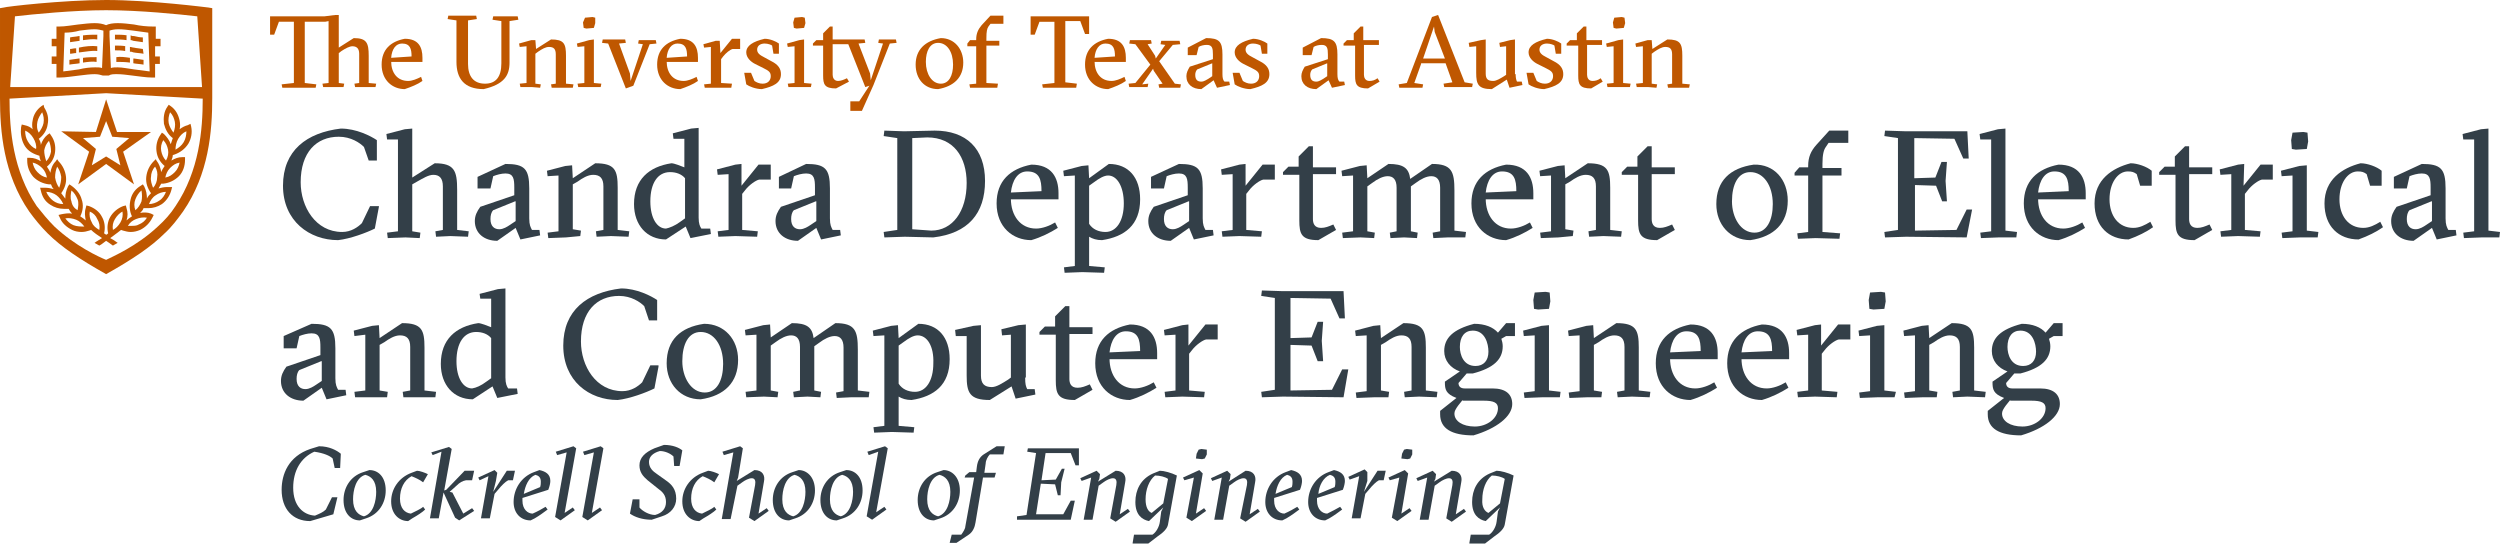 <svg xmlns="http://www.w3.org/2000/svg" xmlns:xlink="http://www.w3.org/1999/xlink" version="1.1" id="Layer_1" x="0px" y="0px" style="enable-background:new 0 0 376 114.1;" xml:space="preserve" viewBox="1.5 14.6 367.5 79.9">
<style type="text/css">
	.st0{fill:#333F48;}
	.st1{fill:#BF5700;}
</style>
<g>
	<path class="st0" d="M57.2,45l-0.6,3.2c-1.2,0.6-3.6,1.5-5.4,1.7c-4.2,0-8.1-2.8-8.1-8s3.5-7.8,8.5-8.4c2.3,0,4.4,1.1,5.3,1.7v3   h-1.2L55,36.2c-0.6-0.6-1.9-1.5-3.7-1.5c-3.3,0-5.6,2.3-5.6,6.7c0,3.6,2.2,7.3,6.1,7.3c1.3,0,2.3-0.7,2.9-1.3l1.2-2.5H57.2z"/>
	<path class="st0" d="M62.1,48.6l1.2,0.2l-0.1,0.8l-2.1-0.1l-2.6,0.1l-0.1-0.8l1.6-0.2V35.1l-1.6,0l-0.1-0.8l2.7-0.7l1.1-0.1v7.2   l3.3-2.1c2.9,0,3.3,1.1,3.3,3.9v5.9l1.7,0.2l-0.1,0.8l-2.6-0.1l-2.1,0.1l-0.1-0.8l1.1-0.2v-6.4c0-1.2-0.5-1.7-1.4-1.7   c-0.7,0-1.5,0.5-2.4,1l-0.7,0.4V48.6z"/>
	<path class="st0" d="M75.8,38.7c2.8,0,3.5,0.7,3.5,3.6v4.4c0,1,0.2,1.3,0.4,1.7h1.1l0.1,0.8l-2.9,0.6l-0.7-1.7l-2.7,1.9   c-1.9,0-3.3-1.1-3.3-2.9c0-0.8,0.3-1.4,0.8-2.1l5-1.7v-1.1c0-1.3-0.1-2.1-1.3-2.1c-0.6,0-1.3,0.2-1.8,0.4l-0.4,1.8h-1.9v-1.7   L75.8,38.7z M77.2,44.2L74,45.5c-0.3,0.3-0.4,0.8-0.4,1.3c0,1.1,0.6,1.5,1.3,1.5c0.6,0,1.2-0.4,1.5-0.6l0.9-0.6V44.2z"/>
	<path class="st0" d="M84.7,49.5l-2.6,0.1L82,48.8l1.6-0.2v-8.2L82,40.5l-0.1-0.8l2.7-0.7l1-0.1l0.1,1.9l3.3-2.2   c2.9,0,3.3,1,3.3,3.6v6.2l1.7,0.2l-0.1,0.8l-2.6-0.1l-2.1,0.1l-0.1-0.8l1.1-0.2v-6.4c0-1.2-0.5-1.7-1.5-1.7c-0.8,0-1.6,0.5-2.3,1   l-0.7,0.4v6.6l1.2,0.2l-0.1,0.8L84.7,49.5z"/>
	<path class="st0" d="M104.2,46.6c0,0.9,0.2,1.3,0.4,1.6h1.3l0.1,0.8l-3,0.6l-0.7-1.7l-2.9,1.9c-2.8,0-4.7-2.1-4.7-5.2   c0-3.6,2.2-5.5,5.5-6c0.4,0,1.4,0.4,1.9,0.6v-4.2l-1.6,0l-0.1-0.8l2.7-0.7l1.1-0.1V46.6z M101.5,47.2l0.7-0.5v-5.9   c-0.5-0.6-1.3-0.9-2.2-0.9c-1.8,0-2.9,1.6-2.9,4.3c0,2.5,1,4,2.3,4C99.9,48.1,100.7,47.8,101.5,47.2z"/>
	<path class="st0" d="M110.5,41.9l2.5-3.1h1.8V41h-1.7c-0.5,0.1-1.5,0.8-2.1,1.6l-0.4,0.5v5.3l2.3,0.2l-0.1,0.8l-3.2-0.1l-2.5,0.1   l-0.1-0.8l1.6-0.2v-8.2l-1.6,0.1l-0.1-0.8l2.7-0.7l0.9-0.1L110.5,41.9z"/>
	<path class="st0" d="M120,38.7c2.8,0,3.5,0.7,3.5,3.6v4.4c0,1,0.2,1.3,0.4,1.7h1.1l0.1,0.8l-2.9,0.6l-0.7-1.7l-2.7,1.9   c-1.9,0-3.3-1.1-3.3-2.9c0-0.8,0.3-1.4,0.8-2.1l5-1.7v-1.1c0-1.3-0.1-2.1-1.3-2.1c-0.6,0-1.3,0.2-1.8,0.4l-0.4,1.8H116v-1.7   L120,38.7z M121.4,44.2l-3.2,1.3c-0.3,0.3-0.4,0.8-0.4,1.3c0,1.1,0.6,1.5,1.3,1.5c0.6,0,1.2-0.4,1.5-0.6l0.9-0.6V44.2z"/>
	<path class="st0" d="M134.4,33.9l4.5-0.1c4.6,0,7.4,2.6,7.4,7.4c0,4.8-2.5,7.7-7.6,8.3l-4.2-0.1l-3,0.1l-0.1-0.8l2-0.3V34.9l-2-0.3   l0.1-0.8L134.4,33.9z M135.6,34.9v13.4l2.8,0.2c3.1,0,5.2-2.8,5.2-7c0-3.8-1.9-6.7-5.8-6.7L135.6,34.9z"/>
	<path class="st0" d="M150.1,43.8c0,2.5,1.4,4.4,3.7,4.4c0.9,0,2-0.4,2.8-0.9l0.4,0.8c-1.1,0.7-2.5,1.4-3.9,1.8   c-2.7,0-5.1-1.9-5.1-5.4c0-3.3,2-5.1,5.1-5.7c3,0,4,1.9,4,4.2v0.9H150.1z M154.6,42.7c0-1.7-0.3-2.9-2.1-2.9   c-1.4,0-2.2,1.3-2.4,3.1L154.6,42.7z"/>
	<path class="st0" d="M161.6,49.4v4.3l2.3,0.2l-0.1,0.8l-3.2-0.1l-2.6,0.1l-0.1-0.8l1.6-0.2V40.4l-1.6,0.1l-0.1-0.8l2.7-0.7l1-0.1   l0.1,1.9l2.9-2.1c2.9,0,4.6,2,4.6,5.2c0,3.8-2.3,5.5-5.6,6C162.7,49.9,162.1,49.7,161.6,49.4z M164.4,40.4c-0.6,0-1.3,0.4-2.1,1   l-0.7,0.5v5.6c0.5,0.8,1.4,1.2,2.4,1.2c1.6,0,2.7-1.6,2.7-4.2C166.7,42,165.7,40.4,164.4,40.4z"/>
	<path class="st0" d="M174.8,38.7c2.8,0,3.5,0.7,3.5,3.6v4.4c0,1,0.2,1.3,0.4,1.7h1.1l0.1,0.8l-2.9,0.6l-0.7-1.7l-2.7,1.9   c-1.9,0-3.3-1.1-3.3-2.9c0-0.8,0.3-1.4,0.8-2.1l5-1.7v-1.1c0-1.3-0.1-2.1-1.3-2.1c-0.6,0-1.3,0.2-1.8,0.4l-0.4,1.8h-1.9v-1.7   L174.8,38.7z M176.2,44.2l-3.2,1.3c-0.3,0.3-0.4,0.8-0.4,1.3c0,1.1,0.6,1.5,1.3,1.5c0.6,0,1.2-0.4,1.5-0.6l0.9-0.6V44.2z"/>
	<path class="st0" d="M184.6,41.9l2.5-3.1h1.8V41h-1.7c-0.5,0.1-1.5,0.8-2.1,1.6l-0.4,0.5v5.3l2.3,0.2l-0.1,0.8l-3.2-0.1l-2.5,0.1   l-0.1-0.8l1.6-0.2v-8.2l-1.6,0.1l-0.1-0.8l2.7-0.7l0.9-0.1L184.6,41.9z"/>
	<path class="st0" d="M190.1,40.3v-0.4l0.8-0.8h1.5v-1.5l1.5-1.5h0.6v3.1h3.4v1h-3.4v6.6c0,0.6,0.2,1.3,1.2,1.3   c0.6,0,1.1-0.2,1.8-0.5l0.4,0.8l-2.6,1.5c-2.5,0-2.8-0.9-2.8-2.9v-6.7H190.1z"/>
	<path class="st0" d="M214.3,49.5l-2.1,0.1l-0.1-0.8l1.1-0.2v-6.4c0-1.2-0.5-1.7-1.3-1.7c-0.7,0-1.5,0.4-2.3,1l-0.7,0.5v6.6l1,0.2   l-0.1,0.8l-1.9-0.1l-2,0.1l-0.1-0.8l1-0.2v-6.4c0-1.2-0.5-1.7-1.3-1.7c-0.7,0-1.5,0.4-2.3,1l-0.7,0.5v6.6l1.1,0.2l-0.1,0.8l-2-0.1   l-2.6,0.1l-0.1-0.8l1.6-0.2v-8.2l-1.6,0.1l-0.1-0.8l2.7-0.7l1-0.1l0.1,1.9l3.1-2.1c2.2,0,3,0.6,3.2,2.2l3.2-2.2   c2.9,0,3.3,1.1,3.3,3.9v5.9l1.7,0.2l-0.1,0.8L214.3,49.5z"/>
	<path class="st0" d="M219.9,43.8c0,2.5,1.4,4.4,3.7,4.4c0.9,0,2-0.4,2.8-0.9l0.4,0.8c-1.1,0.7-2.5,1.4-3.9,1.8   c-2.7,0-5.1-1.9-5.1-5.4c0-3.3,2-5.1,5.1-5.7c3,0,4,1.9,4,4.2v0.9H219.9z M224.4,42.7c0-1.7-0.3-2.9-2.1-2.9   c-1.4,0-2.2,1.3-2.4,3.1L224.4,42.7z"/>
	<path class="st0" d="M230.6,49.5l-2.6,0.1l-0.1-0.8l1.6-0.2v-8.2l-1.6,0.1l-0.1-0.8l2.7-0.7l1-0.1l0.1,1.9l3.3-2.2   c2.9,0,3.3,1,3.3,3.6v6.2l1.7,0.2l-0.1,0.8l-2.6-0.1l-2.1,0.1l-0.1-0.8l1.1-0.2v-6.4c0-1.2-0.5-1.7-1.5-1.7c-0.8,0-1.6,0.5-2.3,1   l-0.7,0.4v6.6l1.2,0.2l-0.1,0.8L230.6,49.5z"/>
	<path class="st0" d="M239.9,40.3v-0.4l0.8-0.8h1.5v-1.5l1.5-1.5h0.6v3.1h3.4v1h-3.4v6.6c0,0.6,0.2,1.3,1.2,1.3   c0.6,0,1.1-0.2,1.8-0.5l0.4,0.8l-2.6,1.5c-2.5,0-2.8-0.9-2.8-2.9v-6.7H239.9z"/>
	<path class="st0" d="M264.3,44.1c0,3.3-2,5.3-5.5,5.8c-3,0-5-2.3-5-5.3c0-3.4,2-5.3,5.5-5.8C262.3,38.7,264.3,41,264.3,44.1z    M259.4,48.8c1.8,0,2.7-1.8,2.7-4.2c0-2.8-1.4-4.7-3.3-4.7c-1.8,0-2.7,1.8-2.7,4.3C256.1,46.6,257.4,48.8,259.4,48.8z"/>
	<path class="st0" d="M269.4,39.3h2.8v1.1h-2.8v8.3l2.6,0.2l-0.1,0.8l-3.5-0.1l-2.6,0.1l-0.1-0.8l1.6-0.2v-8.3h-2v-0.4l0.7-0.8h1.3   v-0.2c0-1.3,0.4-2.2,1.2-3.1l1.9-2.1h2.8v1.8h-2.9l-0.4,0.6c-0.3,0.4-0.5,1.1-0.5,2.5V39.3z"/>
	<path class="st0" d="M290.7,33.9l0.2,4h-0.8l-1.3-2.9l-5.9-0.1v5.9l3.1-0.1l0.9-2.3h0.8l-0.2,2.8l0.2,3H287l-0.9-2.3l-3.1-0.1v6.7   l6.1-0.1l1.5-3h0.8l-0.8,4.1l-8.9-0.1l-3.1,0.1l-0.1-0.8l2-0.3V34.9l-2-0.3l0.1-0.8l3.1,0.1L290.7,33.9z"/>
	<path class="st0" d="M295.3,49.5l-2.6,0.1l-0.1-0.8l1.6-0.2V35.1l-1.6,0l-0.1-0.8l2.7-0.7l1.1-0.1v15l1.7,0.2l-0.1,0.8L295.3,49.5z   "/>
	<path class="st0" d="M301.1,43.8c0,2.5,1.4,4.4,3.7,4.4c0.9,0,2-0.4,2.8-0.9l0.4,0.8c-1.1,0.7-2.5,1.4-3.9,1.8   c-2.7,0-5.1-1.9-5.1-5.4c0-3.3,2-5.1,5.1-5.7c3,0,4,1.9,4,4.2v0.9H301.1z M305.6,42.7c0-1.7-0.3-2.9-2.1-2.9   c-1.4,0-2.2,1.3-2.4,3.1L305.6,42.7z"/>
	<path class="st0" d="M315.6,40.2c-0.4-0.3-0.7-0.4-1.3-0.4c-1.5,0-2.7,1.7-2.7,4.1c0,2.4,1.3,4.2,3.5,4.2c0.9,0,1.7-0.4,2.5-0.9   l0.4,0.8c-1,0.7-2.2,1.3-3.6,1.8c-2.9,0-5-1.9-5-5.3c0-3.5,2.6-5.2,5.3-5.9c1,0,2.4,0.5,3.1,1.1v2.2h-1.7L315.6,40.2z"/>
	<path class="st0" d="M318.9,40.3v-0.4l0.8-0.8h1.5v-1.5l1.5-1.5h0.6v3.1h3.4v1h-3.4v6.6c0,0.6,0.2,1.3,1.2,1.3   c0.6,0,1.1-0.2,1.8-0.5l0.4,0.8l-2.6,1.5c-2.5,0-2.8-0.9-2.8-2.9v-6.7H318.9z"/>
	<path class="st0" d="M331.3,41.9l2.5-3.1h1.8V41H334c-0.5,0.1-1.5,0.8-2.1,1.6l-0.4,0.5v5.3l2.3,0.2l-0.1,0.8l-3.2-0.1l-2.5,0.1   l-0.1-0.8l1.6-0.2v-8.2l-1.6,0.1l-0.1-0.8l2.7-0.7l0.9-0.1L331.3,41.9z"/>
	<path class="st0" d="M339.6,49.5l-2.6,0.1l-0.1-0.8l1.6-0.2v-8.2l-1.6,0.1l-0.1-0.8l2.7-0.7l1.1-0.1v9.6l1.7,0.2l-0.1,0.8   L339.6,49.5z M338.5,34.1l1.6-0.1l0.6,0.1l0.1,1.3l-0.2,1.1l-1.6,0.1l-0.6-0.1l-0.1-1.3L338.5,34.1z"/>
	<path class="st0" d="M349.4,40.2c-0.4-0.3-0.7-0.4-1.3-0.4c-1.5,0-2.7,1.7-2.7,4.1c0,2.4,1.3,4.2,3.5,4.2c0.9,0,1.7-0.4,2.5-0.9   l0.4,0.8c-1,0.7-2.2,1.3-3.6,1.8c-2.9,0-5-1.9-5-5.3c0-3.5,2.6-5.2,5.3-5.9c1,0,2.4,0.5,3.1,1.1v2.2h-1.7L349.4,40.2z"/>
	<path class="st0" d="M357.5,38.7c2.8,0,3.5,0.7,3.5,3.6v4.4c0,1,0.2,1.3,0.4,1.7h1.1l0.1,0.8l-2.9,0.6l-0.7-1.7l-2.7,1.9   c-1.9,0-3.3-1.1-3.3-2.9c0-0.8,0.3-1.4,0.8-2.1l5-1.7v-1.1c0-1.3-0.1-2.1-1.3-2.1c-0.6,0-1.3,0.2-1.8,0.4l-0.4,1.8h-1.9v-1.7   L357.5,38.7z M358.9,44.2l-3.2,1.3c-0.3,0.3-0.4,0.8-0.4,1.3c0,1.1,0.6,1.5,1.3,1.5c0.6,0,1.2-0.4,1.5-0.6l0.9-0.6V44.2z"/>
	<path class="st0" d="M366.3,49.5l-2.6,0.1l-0.1-0.8l1.6-0.2V35.1l-1.6,0l-0.1-0.8l2.7-0.7l1.1-0.1v15l1.7,0.2l-0.1,0.8L366.3,49.5z   "/>
	<path class="st0" d="M47.3,62.2c2.8,0,3.5,0.7,3.5,3.6v4.4c0,1,0.2,1.3,0.4,1.7h1.1l0.1,0.8l-2.9,0.6l-0.7-1.7l-2.7,1.9   c-1.9,0-3.3-1.1-3.3-2.9c0-0.8,0.3-1.4,0.8-2.1l5-1.7v-1.1c0-1.3-0.1-2.1-1.3-2.1c-0.6,0-1.3,0.2-1.8,0.4l-0.4,1.8h-1.9V64   L47.3,62.2z M48.7,67.7L45.5,69c-0.3,0.3-0.4,0.8-0.4,1.3c0,1.1,0.6,1.5,1.3,1.5c0.6,0,1.2-0.4,1.5-0.6l0.9-0.6V67.7z"/>
	<path class="st0" d="M56.3,73L53.7,73l-0.1-0.8l1.6-0.2v-8.2L53.6,64l-0.1-0.8l2.7-0.7l1-0.1l0.1,1.9l3.3-2.2c2.9,0,3.3,1,3.3,3.6   V72l1.7,0.2L65.5,73L62.9,73L60.8,73l-0.1-0.8l1.1-0.2v-6.4c0-1.2-0.5-1.7-1.5-1.7c-0.8,0-1.6,0.5-2.3,1l-0.7,0.4V72l1.2,0.2   L58.4,73L56.3,73z"/>
	<path class="st0" d="M75.8,70.1c0,0.9,0.2,1.3,0.4,1.6h1.3l0.1,0.8l-3,0.6l-0.7-1.7l-2.9,1.9c-2.8,0-4.7-2.1-4.7-5.2   c0-3.6,2.2-5.5,5.5-6c0.4,0,1.4,0.4,1.9,0.6v-4.2l-1.6,0L72,57.8l2.7-0.7l1.1-0.1V70.1z M73,70.7l0.7-0.5v-5.9   c-0.5-0.6-1.3-0.9-2.2-0.9c-1.8,0-2.9,1.6-2.9,4.3c0,2.5,1,4,2.3,4C71.5,71.6,72.2,71.3,73,70.7z"/>
	<path class="st0" d="M98.3,68.5l-0.6,3.2c-1.2,0.6-3.6,1.5-5.4,1.7c-4.2,0-8-2.8-8-8c0-5.2,3.5-7.8,8.5-8.4c2.3,0,4.4,1.1,5.3,1.7   v3h-1.2l-0.7-2.1c-0.6-0.6-1.9-1.5-3.7-1.5c-3.3,0-5.6,2.3-5.6,6.7c0,3.6,2.2,7.3,6.1,7.3c1.3,0,2.3-0.7,2.9-1.3l1.2-2.5H98.3z"/>
	<path class="st0" d="M110,67.5c0,3.3-2,5.3-5.5,5.8c-3,0-5-2.3-5-5.3c0-3.4,2-5.3,5.5-5.8C108,62.2,110,64.5,110,67.5z M105.1,72.3   c1.8,0,2.7-1.8,2.7-4.2c0-2.8-1.4-4.7-3.3-4.7c-1.8,0-2.7,1.8-2.7,4.3C101.8,70.1,103.1,72.3,105.1,72.3z"/>
	<path class="st0" d="M126.6,73l-2.1,0.1l-0.1-0.8l1.1-0.2v-6.4c0-1.2-0.5-1.7-1.3-1.7c-0.7,0-1.5,0.4-2.3,1l-0.7,0.5V72l1,0.2   l-0.1,0.8l-1.9-0.1l-2,0.1l-0.1-0.8l1-0.2v-6.4c0-1.2-0.5-1.7-1.3-1.7c-0.7,0-1.5,0.4-2.3,1l-0.7,0.5V72l1.1,0.2l-0.1,0.8l-2-0.1   l-2.6,0.1l-0.1-0.8l1.6-0.2v-8.2l-1.6,0.1l-0.1-0.8l2.7-0.7l1-0.1l0.1,1.9l3.1-2.1c2.2,0,3,0.6,3.2,2.2l3.2-2.2   c2.9,0,3.3,1.1,3.3,3.9V72l1.7,0.2l-0.1,0.8L126.6,73z"/>
	<path class="st0" d="M133.6,72.9v4.3l2.3,0.2l-0.1,0.8l-3.2-0.1l-2.6,0.1l-0.1-0.8l1.6-0.2V63.9l-1.6,0.1l-0.1-0.8l2.7-0.7l1-0.1   l0.1,1.9l2.9-2.1c2.9,0,4.6,2,4.6,5.2c0,3.8-2.3,5.5-5.6,6C134.7,73.4,134.1,73.2,133.6,72.9z M136.4,63.9c-0.6,0-1.3,0.4-2.1,1   l-0.7,0.5V71c0.5,0.8,1.4,1.2,2.4,1.2c1.6,0,2.7-1.6,2.7-4.2C138.8,65.5,137.8,63.9,136.4,63.9z"/>
	<path class="st0" d="M152.2,70.1c0,1,0.1,1.3,0.3,1.7h1.1l0.1,0.8l-2.9,0.6l-0.6-1.8l-3.2,2c-3,0-3.4-1.1-3.4-3.6v-5.8L142,64   l-0.1-0.9l2.7-0.6l1.1-0.1v7.4c0,1.2,0.5,1.7,1.6,1.7c0.7,0,1.6-0.6,2.4-1.1l0.4-0.3v-6.3l-1.3,0.1l-0.1-0.9l2.5-0.6l1.1-0.1V70.1z   "/>
	<path class="st0" d="M154.3,63.8v-0.4l0.8-0.8h1.5v-1.5l1.5-1.5h0.6v3.1h3.4v1h-3.4v6.6c0,0.6,0.2,1.3,1.2,1.3   c0.6,0,1.1-0.2,1.8-0.5l0.4,0.8l-2.6,1.5c-2.5,0-2.8-0.9-2.8-2.9v-6.7H154.3z"/>
	<path class="st0" d="M164.6,67.3c0,2.5,1.4,4.4,3.7,4.4c0.9,0,2-0.4,2.8-0.9l0.4,0.8c-1.1,0.7-2.5,1.4-3.9,1.8   c-2.7,0-5.1-1.9-5.1-5.4c0-3.3,2-5.1,5.1-5.7c3,0,4,1.9,4,4.2v0.9H164.6z M169.1,66.2c0-1.7-0.3-2.9-2.1-2.9   c-1.4,0-2.2,1.3-2.4,3.1L169.1,66.2z"/>
	<path class="st0" d="M176.2,65.4l2.5-3.1h1.8v2.2h-1.7c-0.5,0.1-1.5,0.8-2.1,1.6l-0.4,0.5V72l2.3,0.2l-0.1,0.8l-3.2-0.1l-2.5,0.1   l-0.1-0.8l1.6-0.2v-8.2l-1.6,0.1l-0.1-0.8l2.7-0.7l0.9-0.1L176.2,65.4z"/>
	<path class="st0" d="M199,57.4l0.2,4h-0.8l-1.3-2.9l-5.9-0.1v5.9l3.1-0.1l0.9-2.3h0.8l-0.2,2.8l0.2,3h-0.8l-0.9-2.3l-3.1-0.1V72   l6.1-0.1l1.5-3h0.9L199,73l-8.9-0.1l-3.1,0.1l-0.1-0.8l2-0.3V58.4l-2-0.3l0.1-0.8l3.1,0.1L199,57.4z"/>
	<path class="st0" d="M203.5,73l-2.6,0.1l-0.1-0.8l1.6-0.2v-8.2l-1.6,0.1l-0.1-0.8l2.7-0.7l1-0.1l0.1,1.9l3.3-2.2   c2.9,0,3.3,1,3.3,3.6V72l1.7,0.2l-0.1,0.8l-2.6-0.1L208,73l-0.1-0.8L209,72v-6.4c0-1.2-0.5-1.7-1.5-1.7c-0.8,0-1.6,0.5-2.3,1   l-0.7,0.4V72l1.2,0.2l-0.1,0.8L203.5,73z"/>
	<path class="st0" d="M221.7,63.5l1.2-1.4h1.3V64h-1.3l-0.7,0.4c0.1,0.3,0.2,0.7,0.2,1.1c0,1.9-1.3,3.2-4.4,4c-0.3,0-0.6,0-0.9,0   l-1.2,1.4c0,0.5,0.3,0.8,0.9,0.8h4.1c2,0,2.9,0.9,2.9,2.3c0,1.8-2.3,3.6-5.7,4.6c-3.2,0-4.9-1-4.9-3.1V75l2.4-1.9   c-1.6-0.6-1.7-1.3-1.7-2.3v-0.1l2.2-1.5c-1.4-0.5-2.3-1.6-2.3-3c0-1.9,1.3-3.2,4.4-4C219.8,62.2,221,62.7,221.7,63.5z M216.5,73.4   c-1.1,1.3-1.2,1.7-1.2,2c0,1.1,1.2,1.9,3,1.9c1.8,0,3.4-1.2,3.4-2.7c0-0.8-0.6-1.1-2.1-1.1H216.5z M218,63.2   c-1.2,0-1.9,0.9-1.9,2.4c0,1.1,0.5,2.8,2.3,2.8c1.2,0,1.9-0.8,1.9-2.1C220.3,65.1,219.8,63.2,218,63.2z"/>
	<path class="st0" d="M228.2,73l-2.6,0.1l-0.1-0.8l1.6-0.2v-8.2l-1.6,0.1l-0.1-0.8l2.7-0.7l1.1-0.1V72l1.7,0.2l-0.1,0.8L228.2,73z    M227.1,57.6l1.6-0.1l0.6,0.1l0.1,1.3l-0.2,1.1l-1.6,0.1l-0.6-0.1l-0.1-1.3L227.1,57.6z"/>
	<path class="st0" d="M234.8,73l-2.6,0.1l-0.1-0.8l1.6-0.2v-8.2l-1.6,0.1l-0.1-0.8l2.7-0.7l1-0.1l0.1,1.9l3.3-2.2   c2.9,0,3.3,1,3.3,3.6V72l1.7,0.2L244,73l-2.6-0.1l-2.1,0.1l-0.1-0.8l1.1-0.2v-6.4c0-1.2-0.5-1.7-1.5-1.7c-0.8,0-1.6,0.5-2.3,1   l-0.7,0.4V72l1.2,0.2l-0.1,0.8L234.8,73z"/>
	<path class="st0" d="M247,67.3c0,2.5,1.4,4.4,3.7,4.4c0.9,0,2-0.4,2.8-0.9l0.4,0.8c-1.1,0.7-2.5,1.4-3.9,1.8   c-2.7,0-5.1-1.9-5.1-5.4c0-3.3,2-5.1,5.1-5.7c3,0,4,1.9,4,4.2v0.9H247z M251.5,66.2c0-1.7-0.3-2.9-2.1-2.9c-1.4,0-2.2,1.3-2.4,3.1   L251.5,66.2z"/>
	<path class="st0" d="M257.5,67.3c0,2.5,1.4,4.4,3.7,4.4c0.9,0,2-0.4,2.8-0.9l0.4,0.8c-1.1,0.7-2.5,1.4-3.9,1.8   c-2.7,0-5.1-1.9-5.1-5.4c0-3.3,2-5.1,5.1-5.7c3,0,4,1.9,4,4.2v0.9H257.5z M262,66.2c0-1.7-0.3-2.9-2.1-2.9c-1.4,0-2.2,1.3-2.4,3.1   L262,66.2z"/>
	<path class="st0" d="M269.2,65.4l2.5-3.1h1.8v2.2h-1.7c-0.5,0.1-1.5,0.8-2.1,1.6l-0.4,0.5V72l2.3,0.2l-0.1,0.8l-3.2-0.1l-2.5,0.1   l-0.1-0.8l1.6-0.2v-8.2l-1.6,0.1l-0.1-0.8l2.7-0.7l0.9-0.1L269.2,65.4z"/>
	<path class="st0" d="M277.5,73l-2.6,0.1l-0.1-0.8l1.6-0.2v-8.2l-1.6,0.1l-0.1-0.8l2.7-0.7l1.1-0.1V72l1.7,0.2L280,73L277.5,73z    M276.4,57.6l1.6-0.1l0.6,0.1l0.1,1.3l-0.2,1.1l-1.6,0.1l-0.6-0.1l-0.1-1.3L276.4,57.6z"/>
	<path class="st0" d="M284.1,73l-2.6,0.1l-0.1-0.8l1.6-0.2v-8.2l-1.6,0.1l-0.1-0.8l2.7-0.7l1-0.1l0.1,1.9l3.3-2.2   c2.9,0,3.3,1,3.3,3.6V72l1.7,0.2l-0.1,0.8l-2.6-0.1l-2.1,0.1l-0.1-0.8l1.1-0.2v-6.4c0-1.2-0.5-1.7-1.5-1.7c-0.8,0-1.6,0.5-2.3,1   l-0.7,0.4V72l1.2,0.2l-0.1,0.8L284.1,73z"/>
	<path class="st0" d="M302.2,63.5l1.2-1.4h1.3V64h-1.3l-0.7,0.4c0.1,0.3,0.2,0.7,0.2,1.1c0,1.9-1.3,3.2-4.4,4c-0.3,0-0.6,0-0.9,0   l-1.2,1.4c0,0.5,0.3,0.8,0.9,0.8h4.1c2,0,2.9,0.9,2.9,2.3c0,1.8-2.3,3.6-5.7,4.6c-3.2,0-4.9-1-4.9-3.1V75l2.4-1.9   c-1.6-0.6-1.7-1.3-1.7-2.3v-0.1l2.2-1.5c-1.4-0.5-2.3-1.6-2.3-3c0-1.9,1.3-3.2,4.4-4C300.3,62.2,301.5,62.7,302.2,63.5z M297,73.4   c-1.1,1.3-1.2,1.7-1.2,2c0,1.1,1.2,1.9,3,1.9s3.4-1.2,3.4-2.7c0-0.8-0.6-1.1-2.1-1.1H297z M298.5,63.2c-1.2,0-1.9,0.9-1.9,2.4   c0,1.1,0.5,2.8,2.3,2.8c1.2,0,1.9-0.8,1.9-2.1C300.8,65.1,300.3,63.2,298.5,63.2z"/>
	<path class="st0" d="M47.1,91.2c-2.6,0-4.2-1.8-4.2-4.6c0-2.3,1-4.9,4.2-6l1.3-0.4c1.5,0,2.6,0.6,3.2,1.1l-0.1,2.1h-0.8L50.4,82   c-0.4-0.4-1.3-0.8-2.7-1c-2,0.9-3.1,2.8-3.1,5.3c0,2.7,1.5,4,3.2,4.1c0.7-0.3,1.2-0.5,1.6-0.9l0.9-1.8h0.8l-0.6,2.5L47.1,91.2z"/>
	<path class="st0" d="M58.2,86.7c0,1.8-1,3.5-2.9,4.1l-0.9,0.3c-1.3,0-2.4-1-2.4-3c0-1.8,1-3.5,2.9-4.1l0.9-0.3   C57.1,83.7,58.2,84.7,58.2,86.7z M53.4,88c0,1.7,0.8,2.3,1.6,2.5c1.4-0.4,1.8-2.3,1.8-3.6c0-1.7-0.8-2.3-1.6-2.5   C53.8,84.8,53.4,86.7,53.4,88z"/>
	<path class="st0" d="M63.7,89.1l0.3,0.4c-0.4,0.4-1.2,0.9-1.9,1.3l-0.6,0.4c-1.3,0-2.5-1-2.5-2.9c0-1.8,1.1-3.5,3-4.2l0.8-0.3   c0.4,0,1.2,0.3,1.6,0.5l-0.7,1.2c-0.5-0.4-1.2-0.7-1.7-0.9c-1.1,0.6-1.7,1.8-1.7,3.3c0,1.4,0.7,2.1,1.6,2.2   C62.5,89.8,63.4,89.4,63.7,89.1z"/>
	<path class="st0" d="M65.1,81.5l-0.2-0.4l2.6-0.8l0.4,0.3l-1.1,6.1l0.3-0.1l2.7-2.8h1.4l-0.3,1.4H70c-0.5,0.1-0.9,0.3-1.4,0.8   l-1,0.9L68,87l1.6,3.1l1.3-0.8l0.3,0.4L69,91.1l-0.6-0.4l-1.7-3.7l-0.7,3.8h-1.3l1.7-9.8L65.1,81.5z"/>
	<path class="st0" d="M74.4,85.3L74,86.9l2-3.1h1.2l-0.3,1.4h-0.7c-0.4,0.2-1,0.8-1.4,1.3l-0.6,0.7l-0.7,3.6h-1.3l1.1-6.2L72,85.2   l-0.2-0.4l2.4-1.1l0.4,0.4L74.4,85.3z"/>
	<path class="st0" d="M81.7,89.1l0.3,0.4c-0.4,0.3-1.2,0.9-1.9,1.3l-0.6,0.3C78,91.1,77,90,77,88.4c0-1.9,1.1-3.7,3-4.4l0.8-0.3   c0.9,0.2,1.6,0.6,1.6,1.6c0,0.3-0.1,0.8-0.3,1.3l-3.8,1.2c0,0.1,0,0.3,0,0.4c0,1.3,0.8,1.9,1.5,1.9C80.5,89.8,81.2,89.4,81.7,89.1z    M78.5,87.2l2.4-1c0.1-0.3,0.1-0.6,0.1-0.8c0-0.7-0.4-0.9-0.8-1C79.2,84.8,78.7,86,78.5,87.2z"/>
	<path class="st0" d="M83.4,81.5l-0.2-0.5l2.6-0.8l0.4,0.3L84.5,90l1.2-0.8l0.3,0.4l-2.1,1.5l-0.8-0.5l1.7-9.5L83.4,81.5z"/>
	<path class="st0" d="M87.4,81.5l-0.2-0.5l2.6-0.8l0.4,0.3L88.5,90l1.2-0.8l0.3,0.4l-2.1,1.5l-0.8-0.5l1.7-9.5L87.4,81.5z"/>
	<path class="st0" d="M101.4,83.1h-0.8l-0.1-1.4c-0.4-0.4-1.2-0.8-2-0.8c-1.1,0.3-1.6,0.9-1.6,1.6c0,0.9,0.6,1.4,1.2,1.8l1.4,1   c0.7,0.5,1.4,1.2,1.4,2.6c0,1.2-0.8,2.2-2.1,2.6l-1.5,0.5c-1.4,0-2.5-0.4-3.2-0.9l0.4-2.1h1v1.2c0.4,0.5,1.4,1.1,2.3,1.1   c1.1-0.3,1.6-1,1.6-1.9c0-1-0.5-1.5-1.2-2l-1.5-1.2c-0.7-0.6-1.2-1.2-1.2-2.2c0-1.1,0.8-1.9,2.2-2.5l1.4-0.5c1.3,0,2.2,0.4,2.7,0.8   L101.4,83.1z"/>
	<path class="st0" d="M106.5,89.1l0.3,0.4c-0.4,0.4-1.2,0.9-1.9,1.3l-0.6,0.4c-1.3,0-2.5-1-2.5-2.9c0-1.8,1.1-3.5,3-4.2l0.8-0.3   c0.4,0,1.2,0.3,1.6,0.5l-0.7,1.2c-0.5-0.4-1.2-0.7-1.7-0.9c-1.1,0.6-1.7,1.8-1.7,3.3c0,1.4,0.7,2.1,1.6,2.2   C105.3,89.8,106.2,89.4,106.5,89.1z"/>
	<path class="st0" d="M108.9,90.9h-1.3l1.7-9.8l-1.4,0.4l-0.2-0.5l2.6-0.8l0.4,0.3l-0.7,4.3l-0.2,0.5l2.6-1.6c1.2,0,1.6,0.8,1.4,1.7   l-0.8,4.7l1.2-0.8l0.3,0.4l-2.1,1.5l-0.8-0.5l0.9-4.8c0.1-0.6,0-1-0.5-1c-0.4,0-1,0.3-1.4,0.6l-0.7,0.5L108.9,90.9z"/>
	<path class="st0" d="M121.3,86.7c0,1.8-1,3.5-2.9,4.1l-0.9,0.3c-1.3,0-2.4-1-2.4-3c0-1.8,1-3.5,2.9-4.1l0.9-0.3   C120.1,83.7,121.3,84.7,121.3,86.7z M116.5,88c0,1.7,0.8,2.3,1.6,2.5c1.4-0.4,1.8-2.3,1.8-3.6c0-1.7-0.8-2.3-1.6-2.5   C116.9,84.8,116.5,86.7,116.5,88z"/>
	<path class="st0" d="M128.3,86.7c0,1.8-1,3.5-2.9,4.1l-0.9,0.3c-1.3,0-2.4-1-2.4-3c0-1.8,1-3.5,2.9-4.1l0.9-0.3   C127.2,83.7,128.3,84.7,128.3,86.7z M123.5,88c0,1.7,0.8,2.3,1.6,2.5c1.4-0.4,1.8-2.3,1.8-3.6c0-1.7-0.8-2.3-1.6-2.5   C123.9,84.8,123.5,86.7,123.5,88z"/>
	<path class="st0" d="M129.2,81.5l-0.2-0.5l2.6-0.8l0.4,0.3l-1.7,9.4l1.2-0.8l0.3,0.4l-2.1,1.5l-0.8-0.5l1.7-9.5L129.2,81.5z"/>
	<path class="st0" d="M142.6,86.7c0,1.8-1,3.5-2.9,4.1l-0.9,0.3c-1.3,0-2.4-1-2.4-3c0-1.8,1-3.5,2.9-4.1l0.9-0.3   C141.4,83.7,142.6,84.7,142.6,86.7z M137.8,88c0,1.7,0.8,2.3,1.6,2.5c1.4-0.4,1.8-2.3,1.8-3.6c0-1.7-0.8-2.3-1.6-2.5   C138.2,84.8,137.8,86.7,137.8,88z"/>
	<path class="st0" d="M142.8,93.2c0.3-0.4,0.6-0.9,0.6-1.2l1.3-7.2h-1.4l0.1-0.3l0.6-0.5h1l0.1-0.8c0.1-0.8,0.4-1.4,1-1.8l1.9-1.2   h1.2l-0.2,1.2H147c-0.3,0.3-0.6,0.9-0.6,1.3l-0.2,1.4h1.7l-0.2,0.7h-1.7l-1.1,6.6c-0.1,0.7-0.4,1.4-1,1.8l-1.8,1.2h-1l0.3-1.2   H142.8z"/>
	<path class="st0" d="M160.1,80.5V83h-0.5l-0.7-1.8l-3.7,0l-0.6,4l2.1-0.1l0.9-1.6h0.4l-0.5,2l-0.1,1.9h-0.4l-0.4-1.6l-2.1-0.1   l-0.7,4.5l4,0l1.1-2h0.6l-0.6,2.8l-5.9,0l-2,0v-0.5l1.4-0.2l1.4-9.1l-1.3-0.2l0.1-0.5l2.1,0L160.1,80.5z"/>
	<path class="st0" d="M165.6,85.9c0.1-0.6,0-1-0.5-1c-0.4,0-1,0.3-1.4,0.6L163,86l-0.9,5h-1.3l1.1-6.2l-1.4,0.5l-0.2-0.4l2.4-1.1   l0.5,0.5l-0.1,0.7l-0.2,0.4l2.6-1.6c1.2,0,1.6,0.8,1.4,1.7l-0.8,4.7l1.2-0.8l0.3,0.4l-2.1,1.5l-0.8-0.5L165.6,85.9z"/>
	<path class="st0" d="M168,94.4l0.2-1.2h2.7c0.5-0.3,1-1.1,1.1-1.9l0.2-1.5l0.3-0.6l-2.1,2c-1-0.2-2-0.9-2-2.8   c0-1.8,0.8-3.4,2.6-4.2l1-0.4c0.6,0,1.7,0.3,2.5,0.7l-1.3,7.2c-0.1,0.6-0.7,1.2-1.6,1.8l-1.3,1H168z M170.8,90l1.7-1.4l0.7-3.6   c-0.4-0.3-1.2-0.5-1.9-0.5c-0.9,0.7-1.4,2.1-1.4,3.5C169.9,89.2,170.3,89.8,170.8,90z"/>
	<path class="st0" d="M175.6,85.2l-0.2-0.4l2.4-1.1l0.5,0.5l-1,5.9l1.2-0.8l0.3,0.4l-2.1,1.5l-0.8-0.5l1.1-5.9L175.6,85.2z    M177.7,80.7l0.4-0.1l0.8,0.1v0.7l-0.3,0.6l-0.4,0.1l-0.9-0.1l0.1-0.7L177.7,80.7z"/>
	<path class="st0" d="M184.8,85.9c0.1-0.6,0-1-0.5-1c-0.4,0-1,0.3-1.4,0.6l-0.7,0.5l-0.9,5H180l1.1-6.2l-1.4,0.5l-0.2-0.4l2.4-1.1   l0.5,0.5l-0.1,0.7l-0.2,0.4l2.5-1.6c1.2,0,1.6,0.8,1.4,1.7l-0.8,4.7l1.2-0.8l0.3,0.4l-2.1,1.5l-0.8-0.5L184.8,85.9z"/>
	<path class="st0" d="M192.2,89.1l0.3,0.4c-0.4,0.3-1.2,0.9-1.9,1.3l-0.6,0.3c-1.5,0-2.5-1.1-2.5-2.7c0-1.9,1.1-3.7,3-4.4l0.8-0.3   c0.9,0.2,1.6,0.6,1.6,1.6c0,0.3-0.1,0.8-0.3,1.3l-3.8,1.2c0,0.1,0,0.3,0,0.4c0,1.3,0.8,1.9,1.5,1.9C191,89.8,191.7,89.4,192.2,89.1   z M189,87.2l2.4-1c0.1-0.3,0.1-0.6,0.1-0.8c0-0.7-0.4-0.9-0.8-1C189.7,84.8,189.2,86,189,87.2z"/>
	<path class="st0" d="M198.5,89.1l0.3,0.4c-0.4,0.3-1.2,0.9-1.9,1.3l-0.6,0.3c-1.5,0-2.5-1.1-2.5-2.7c0-1.9,1.1-3.7,3-4.4l0.8-0.3   c0.9,0.2,1.6,0.6,1.6,1.6c0,0.3-0.1,0.8-0.3,1.3l-3.8,1.2c0,0.1,0,0.3,0,0.4c0,1.3,0.8,1.9,1.5,1.9C197.2,89.8,198,89.4,198.5,89.1   z M195.3,87.2l2.4-1c0.1-0.3,0.1-0.6,0.1-0.8c0-0.7-0.4-0.9-0.8-1C196,84.8,195.4,86,195.3,87.2z"/>
	<path class="st0" d="M202.5,85.3l-0.5,1.6l2-3.1h1.2l-0.3,1.4h-0.7c-0.4,0.2-1,0.8-1.4,1.3l-0.6,0.7l-0.7,3.6h-1.3l1.1-6.2   l-1.4,0.5l-0.2-0.4l2.4-1.1l0.4,0.4L202.5,85.3z"/>
	<path class="st0" d="M205.8,85.2l-0.2-0.4l2.4-1.1l0.5,0.5l-1,5.9l1.2-0.8l0.3,0.4l-2.1,1.5l-0.8-0.5l1.1-5.9L205.8,85.2z    M207.9,80.7l0.4-0.1l0.8,0.1v0.7l-0.3,0.6l-0.4,0.1l-0.9-0.1l0.1-0.7L207.9,80.7z"/>
	<path class="st0" d="M215,85.9c0.1-0.6,0-1-0.5-1c-0.4,0-1,0.3-1.4,0.6l-0.7,0.5l-0.9,5h-1.3l1.1-6.2l-1.4,0.5l-0.2-0.4l2.4-1.1   l0.5,0.5l-0.1,0.7l-0.2,0.4l2.6-1.6c1.2,0,1.6,0.8,1.4,1.7l-0.8,4.7l1.2-0.8l0.3,0.4l-2.1,1.5l-0.8-0.5L215,85.9z"/>
	<path class="st0" d="M217.5,94.4l0.2-1.2h2.7c0.5-0.3,1-1.1,1.1-1.9l0.2-1.5l0.3-0.6l-2.1,2c-1-0.2-2-0.9-2-2.8   c0-1.8,0.8-3.4,2.6-4.2l1-0.4c0.6,0,1.7,0.3,2.5,0.7l-1.3,7.2c-0.1,0.6-0.7,1.2-1.6,1.8l-1.3,1H217.5z M220.3,90l1.7-1.4l0.7-3.6   c-0.4-0.3-1.2-0.5-1.9-0.5c-0.9,0.7-1.4,2.1-1.4,3.5C219.3,89.2,219.8,89.8,220.3,90z"/>
</g>
<g>
	<g>
		<polygon class="st1" points="17.1,28.1 17.1,28.1 17.1,28.1 17.1,28.1 17.1,28.1   "/>
		<path class="st1" d="M21.2,24.8c-0.8-0.1-1.7-0.3-2.4-0.3c-0.4,0-0.7,0-1,0.1l-0.2-4.7v-0.8c0.3-0.1,0.7-0.2,1.3-0.2    c0.7,0,1.4,0.1,2.2,0.2c0.7,0.1,1.4,0.2,2.2,0.3l0.2,5.7C22.7,25,21.9,24.9,21.2,24.8L21.2,24.8z M13.1,24.8    c-0.7,0.1-1.5,0.2-2.3,0.3l0.2-5.7c0.7,0,1.5-0.1,2.2-0.3c0.8-0.1,1.6-0.2,2.2-0.2c0.5,0,0.9,0.1,1.3,0.2v0.8l-0.2,4.7    c-0.3-0.1-0.6-0.1-1-0.1C14.7,24.5,13.9,24.6,13.1,24.8L13.1,24.8z M25.1,21.4v-1.1h-0.7v-1.8H24c-0.9,0-1.9-0.1-2.8-0.3    c-0.8-0.1-1.6-0.2-2.4-0.2c-0.7,0-1.3,0.1-1.7,0.3c-0.5-0.2-1-0.3-1.7-0.3c-0.7,0-1.5,0.1-2.4,0.2c-0.9,0.1-1.9,0.3-2.8,0.3H9.8    v1.8H9.1v1.1h0.7v1.5H9.1v1.1h0.7v2h0.4c1,0,2-0.2,3-0.3c0.8-0.1,1.6-0.2,2.2-0.2c0.5,0,0.9,0.1,1.2,0.2v0h0.9v0    c0.3-0.2,0.7-0.2,1.2-0.2c0.7,0,1.4,0.1,2.2,0.2c1,0.1,2,0.3,3,0.3h0.4v-2h0.7v-1.1h-0.7v-1.5H25.1L25.1,21.4z"/>
		<path class="st1" d="M13.2,19.9c0,0-0.1,0-0.1,0c-0.4,0.1-0.9,0.1-1.3,0.2l0,0.7c0.5-0.1,0.9-0.1,1.4-0.2c0,0,0,0,0,0V19.9    L13.2,19.9z"/>
		<path class="st1" d="M13.7,19.8v0.7c0.8-0.1,1.5-0.2,2.1-0.1l0-0.7C15.2,19.7,14.5,19.7,13.7,19.8L13.7,19.8z"/>
		<path class="st1" d="M13.2,23.2c0,0-0.1,0-0.1,0c-0.5,0.1-0.9,0.1-1.4,0.2l0,0.7c0.5-0.1,1-0.1,1.5-0.2c0,0,0,0,0,0V23.2    L13.2,23.2z"/>
		<path class="st1" d="M13.7,23.1v0.7c0.7-0.1,1.4-0.2,2-0.1l0-0.7C15.1,23,14.4,23,13.7,23.1L13.7,23.1z"/>
		<path class="st1" d="M13.1,21.6v0.7c0,0,0.1,0,0.1,0c1-0.1,1.8-0.3,2.6-0.2l0-0.7C15,21.3,14,21.4,13.1,21.6L13.1,21.6z"/>
		<path class="st1" d="M12.6,21.7c-0.3,0-0.5,0.1-0.8,0.1l0,0.7c0.3,0,0.6-0.1,0.9-0.1V21.7L12.6,21.7z"/>
		<path class="st1" d="M20.2,19.8c-0.6-0.1-1.2-0.1-1.8-0.1l0,0.7c0.5,0,1.1,0,1.7,0.1V19.8L20.2,19.8z"/>
		<path class="st1" d="M22.5,20.1c-0.4,0-0.9-0.1-1.3-0.2c-0.2,0-0.3,0-0.5-0.1v0.7c0.1,0,0.2,0,0.4,0.1c0.5,0.1,0.9,0.1,1.4,0.2    L22.5,20.1L22.5,20.1z"/>
		<path class="st1" d="M20,21.4c-0.5-0.1-1.1-0.1-1.6-0.1l0,0.7c0.5,0,1,0,1.5,0.1V21.4L20,21.4z"/>
		<path class="st1" d="M22.5,21.8c-0.5-0.1-0.9-0.1-1.3-0.2c-0.2,0-0.4-0.1-0.6-0.1v0.7c0.2,0,0.3,0,0.5,0.1c0.5,0.1,1,0.1,1.5,0.2    L22.5,21.8L22.5,21.8z"/>
		<path class="st1" d="M21.1,23.9c0.5,0.1,1,0.1,1.5,0.2l0-0.7c-0.5-0.1-0.9-0.1-1.4-0.2c0,0,0,0-0.1,0V23.9L21.1,23.9z"/>
		<path class="st1" d="M20.6,23.1c-0.7-0.1-1.4-0.2-2-0.1l0,0.7c0.6,0,1.3,0,2,0.1V23.1L20.6,23.1z"/>
		<path class="st1" d="M16.2,34.7l0.9-2.3l0.9,2.3l2.5,0.2l-1.9,1.6l0.6,2.4l-2.1-1.3L15,38.9l0.6-2.4l-1.9-1.6L16.2,34.7L16.2,34.7    z M10.5,33.9L10.5,33.9l4.1,3L13,41.7c0,0,0,0,0,0c0,0,0,0,0,0l4.1-3l4.1,3c0,0,0,0,0,0c0,0,0,0,0,0l-1.6-4.8l4.1-2.9v0    c0,0,0,0,0,0c0,0,0,0,0,0v0h-5l-1.6-4.8h0c0,0,0,0,0,0s0,0,0,0h0l-1.5,4.8L10.5,33.9L10.5,33.9C10.5,33.8,10.5,33.8,10.5,33.9    C10.5,33.9,10.5,33.9,10.5,33.9L10.5,33.9z"/>
		<path class="st1" d="M27.2,39.9c-0.4,0.4-0.8,0.7-1.4,0.8c0.1-0.5,0.3-1,0.7-1.4c0.4-0.4,0.8-0.7,1.4-0.8    C27.8,39,27.6,39.5,27.2,39.9L27.2,39.9z M25.2,36.8c-0.1-0.5,0-1.1,0.3-1.6c0.4,0.4,0.6,0.9,0.7,1.4c0.1,0.5,0,1.1-0.3,1.6    C25.5,37.8,25.3,37.3,25.2,36.8L25.2,36.8z M26.3,32.7c-0.1-0.5,0-1.1,0.2-1.6c0.4,0.4,0.6,0.9,0.7,1.4c0.1,0.5,0,1.1-0.2,1.6    C26.7,33.7,26.4,33.2,26.3,32.7L26.3,32.7z M28.9,33.9c0,0.5-0.1,1.1-0.4,1.6c-0.3,0.5-0.7,0.8-1.2,1.1c0-0.5,0.1-1.1,0.4-1.6    C28,34.5,28.4,34.1,28.9,33.9L28.9,33.9z M24.9,44.1c-0.4,0.3-1,0.5-1.5,0.5c0.2-0.5,0.5-1,1-1.3c0.4-0.3,1-0.5,1.5-0.5    C25.7,43.3,25.4,43.8,24.9,44.1L24.9,44.1z M23.7,40.6c0-0.5,0.2-1.1,0.6-1.5c0.3,0.5,0.4,1,0.3,1.6c0,0.5-0.2,1.1-0.6,1.5    C23.8,41.7,23.6,41.1,23.7,40.6L23.7,40.6z M22.3,44.2c-0.2,0.5-0.5,1-0.9,1.3c-0.2-0.5-0.2-1.1,0-1.6c0.2-0.5,0.5-1,0.9-1.3    C22.4,43.2,22.4,43.7,22.3,44.2L22.3,44.2z M23.1,46.6c-0.3,0.5-0.7,0.8-1.2,1c-0.3,0.2-0.7,0.2-1.1,0.2l0,0c-0.2,0-0.3,0-0.5,0    c0.3-0.5,0.7-0.8,1.2-1C22,46.6,22.6,46.5,23.1,46.6L23.1,46.6z M18.4,46.8c0.3-0.5,0.7-0.9,1.1-1.1c0.1,0.5,0,1.1-0.3,1.6    c-0.3,0.5-0.7,0.9-1.1,1.1C18,47.8,18.1,47.3,18.4,46.8L18.4,46.8z M12.3,47.7c-0.5-0.2-0.9-0.6-1.2-1c0.5-0.1,1.1,0,1.6,0.2    c0.5,0.2,0.9,0.6,1.2,1C13.4,47.9,12.8,47.9,12.3,47.7L12.3,47.7z M12,44.2c-0.2-0.5-0.1-1.1,0-1.6c0.4,0.3,0.7,0.8,0.9,1.3    c0.2,0.5,0.1,1.1,0,1.6C12.4,45.2,12.1,44.8,12,44.2L12,44.2z M14.7,45.7c0.5,0.2,0.9,0.6,1.1,1.1c0.3,0.5,0.4,1,0.3,1.6    c-0.5-0.3-0.9-0.6-1.1-1.1C14.7,46.8,14.6,46.2,14.7,45.7L14.7,45.7z M9.3,44.1c-0.4-0.3-0.8-0.8-1-1.3c0.5,0,1.1,0.2,1.5,0.5    c0.4,0.3,0.8,0.8,1,1.3C10.2,44.6,9.7,44.4,9.3,44.1L9.3,44.1z M9.9,39.1c0.3,0.4,0.5,0.9,0.6,1.5c0,0.5-0.1,1.1-0.3,1.6    c-0.3-0.4-0.5-0.9-0.6-1.5C9.6,40.1,9.7,39.6,9.9,39.1L9.9,39.1z M7,39.9c-0.4-0.4-0.6-0.9-0.7-1.4c0.5,0.1,1,0.4,1.4,0.8    c0.4,0.4,0.6,0.9,0.7,1.4C7.8,40.6,7.4,40.3,7,39.9L7,39.9z M6.8,36.5c-0.5-0.2-0.9-0.6-1.2-1.1c-0.3-0.5-0.4-1-0.4-1.6    c0.5,0.2,0.9,0.6,1.2,1.1C6.7,35.4,6.9,36,6.8,36.5L6.8,36.5z M7,32.5c0.1-0.5,0.4-1,0.7-1.4c0.2,0.5,0.3,1,0.2,1.6    c-0.1,0.5-0.4,1-0.7,1.4C6.9,33.6,6.9,33,7,32.5L7,32.5z M8,36.7c0.1-0.5,0.3-1,0.7-1.4c0.2,0.5,0.3,1,0.3,1.6    c-0.1,0.5-0.3,1-0.7,1.4C8.1,37.7,8,37.2,8,36.7L8,36.7z M27.2,37.3c0.8-0.3,1.5-0.8,2-1.6c0.4-0.7,0.6-1.6,0.4-2.5l-0.1-0.4    L29.1,33c-0.4,0.1-0.8,0.3-1.2,0.6c0.1-0.4,0.1-0.8,0-1.3c-0.2-0.9-0.6-1.6-1.3-2.1L26.3,30l-0.2,0.3c-0.5,0.7-0.6,1.6-0.5,2.5    c0.2,0.8,0.6,1.6,1.3,2.1c-0.1,0.3-0.2,0.6-0.3,0.9c-0.2-0.6-0.6-1.1-1-1.5l-0.3-0.2l-0.2,0.3c-0.5,0.7-0.7,1.6-0.6,2.4    c0.1,0.9,0.5,1.6,1.2,2.2l0,0c-0.2,0.3-0.4,0.6-0.5,0.9c-0.1-0.6-0.3-1.2-0.7-1.7L24.4,38l-0.3,0.3c-0.6,0.6-1,1.4-1.1,2.3    c-0.1,0.9,0.2,1.7,0.7,2.4l0,0c-0.2,0.2-0.5,0.5-0.6,0.8c0-0.6-0.1-1.2-0.4-1.8l-0.2-0.3l-0.3,0.2c-0.7,0.4-1.3,1.1-1.5,2    c-0.2,0.8-0.2,1.7,0.2,2.5l0,0c-0.3,0.2-0.6,0.4-0.8,0.6c0.2-0.6,0.2-1.2,0-1.8l-0.1-0.4l-0.4,0.1c-0.8,0.3-1.5,0.9-1.9,1.6    c-0.4,0.7-0.5,1.6-0.3,2.4c-0.1,0.1-0.2,0.2-0.3,0.2C17,49,16.9,49,16.8,48.9c0.2-0.8,0.1-1.7-0.3-2.4c-0.4-0.8-1.1-1.3-1.9-1.6    l-0.4-0.1l-0.1,0.4c-0.2,0.6-0.1,1.2,0,1.8c-0.2-0.2-0.5-0.4-0.8-0.6l0,0c0.4-0.8,0.5-1.7,0.2-2.5c-0.2-0.8-0.8-1.5-1.5-2    l-0.3-0.2l-0.2,0.3c-0.3,0.6-0.4,1.2-0.4,1.8c-0.2-0.3-0.4-0.5-0.6-0.8l0,0c0.5-0.7,0.8-1.5,0.7-2.4c-0.1-0.9-0.5-1.7-1.1-2.3    L9.9,38l-0.2,0.3C9.2,38.8,9,39.4,8.9,40c-0.1-0.3-0.3-0.6-0.5-0.9l0,0c0.7-0.6,1.1-1.3,1.2-2.2c0.1-0.9-0.1-1.7-0.6-2.4l-0.2-0.3    l-0.3,0.2c-0.5,0.4-0.8,0.9-1,1.5c0-0.3-0.1-0.6-0.3-0.9c0.7-0.5,1.2-1.3,1.3-2.1c0.2-0.9,0-1.7-0.5-2.5L7.9,30l-0.3,0.2    c-0.7,0.5-1.2,1.3-1.3,2.1c-0.1,0.4-0.1,0.9,0,1.3c-0.3-0.3-0.7-0.5-1.2-0.6l-0.4-0.1l-0.1,0.4C4.5,34.1,4.6,35,5,35.8    c0.4,0.8,1.1,1.3,2,1.6l0.3,0.1c0,0.3,0.1,0.5,0.2,0.8c-0.5-0.3-1-0.5-1.6-0.5l-0.4,0l0,0.4c0,0.9,0.3,1.7,0.9,2.4    c0.6,0.6,1.4,1,2.3,1.1l0.3,0c0.1,0.3,0.2,0.5,0.4,0.7c-0.4-0.1-0.8-0.2-1.2-0.2c-0.1,0-0.3,0-0.4,0l-0.4,0l0.1,0.4    c0.2,0.9,0.6,1.6,1.4,2.1c0.6,0.4,1.3,0.6,2,0.6c0.1,0,0.3,0,0.4,0l0.3,0c0.1,0.2,0.3,0.5,0.5,0.7c-0.5-0.1-1.1,0-1.6,0.1    l-0.4,0.1l0.2,0.4c0.3,0.8,1,1.4,1.8,1.8c0.4,0.2,0.9,0.3,1.4,0.3c0.4,0,0.8-0.1,1.1-0.2l0.3-0.1c0.4,0.4,1,0.8,1.6,1.2    c-0.3,0.2-0.7,0.4-1.1,0.7l0.7,0.4c0.4-0.2,0.7-0.5,1-0.7c0.3,0.2,0.6,0.4,1,0.7l0.7-0.4c-0.4-0.3-0.7-0.5-1.1-0.7    c0.7-0.5,1.2-0.9,1.6-1.2l0.3,0.1c0.4,0.1,0.7,0.2,1.1,0.2l0,0c0.5,0,0.9-0.1,1.4-0.3c0.8-0.4,1.4-1,1.8-1.8l0.2-0.4L23.7,46    c-0.5-0.2-1.1-0.2-1.6-0.1c0.2-0.2,0.4-0.4,0.5-0.7l0.3,0c0.1,0,0.3,0,0.4,0c0,0,0,0,0,0c0.7,0,1.4-0.2,2-0.6    c0.7-0.5,1.2-1.3,1.4-2.1l0.1-0.4l-0.4,0c-0.1,0-0.3,0-0.4,0c-0.4,0-0.8,0.1-1.2,0.2c0.1-0.2,0.3-0.5,0.4-0.7l0.3,0    c0.9-0.1,1.7-0.5,2.3-1.1c0.6-0.6,0.9-1.5,0.9-2.4l0-0.4l-0.4,0c-0.6,0-1.1,0.2-1.6,0.5c0.1-0.3,0.2-0.5,0.2-0.8L27.2,37.3    L27.2,37.3z"/>
		<path class="st1" d="M27.3,44.9c-0.7,1.1-1.6,2.1-2.6,3c-3.1,2.9-6.6,4.4-7.6,4.9c-1-0.4-4.5-2-7.6-4.9c-1-1-1.8-2-2.6-3    c-3.5-5.2-4-11.2-4-15.8l0,0l14.2-0.8l14.2,0.8C31.3,33.7,30.8,39.7,27.3,44.9L27.3,44.9z M3.7,17c2.6-0.3,8.6-0.9,13.4-0.9    c4.9,0,10.8,0.6,13.4,0.9l0.7,10.4H17.1H3L3.7,17L3.7,17z M32.7,15.8l-0.6-0.1c-0.1,0-8.5-1.1-15-1.1c0,0,0,0,0,0c0,0,0,0,0,0    c-6.5,0-14.9,1-15,1.1l-0.6,0.1v11.6h0V29c0,4.9,0.5,11.2,4.3,16.7c0.8,1.1,1.7,2.2,2.7,3.2l0,0c0,0,0,0,0,0c2,2,4.7,3.8,8.6,6v0    c0,0,0,0,0,0c0,0,0,0,0,0v0c3.9-2.2,6.6-4,8.6-6c0,0,0,0,0,0v0c1.1-1,1.9-2.1,2.7-3.2c3.8-5.5,4.3-11.8,4.3-16.7v-0.2l0,0V15.8    L32.7,15.8z"/>
	</g>
	<g>
		<path class="st1" d="M55.1,27.4l-1.4,0l-0.1-0.5l0.7-0.1v-4.3c0-0.8-0.4-1.1-1-1.1c-0.4,0-1,0.3-1.6,0.7l-0.4,0.3v4.4l0.8,0.1    l-0.1,0.5l-1.4,0l-1.6,0l-0.1-0.5l0.9-0.1v-9.1l-0.5,0.1l-3,0v9l1.7,0.2l-0.1,0.5l-2.4,0l-2.5,0l-0.1-0.5l1.8-0.2v-9l-2.2,0    l-0.7,1.9h-0.6V17l4.3,0l3.7,0l1.6-0.2h0.5v4.8l2.2-1.4c1.9,0,2.2,0.7,2.2,2.6v4l1.1,0.1l-0.1,0.5L55.1,27.4z"/>
		<path class="st1" d="M59,23.6c0,1.7,0.9,2.9,2.5,2.9c0.6,0,1.3-0.3,1.9-0.6l0.2,0.6c-0.7,0.5-1.7,0.9-2.6,1.2    c-1.8,0-3.4-1.3-3.4-3.6c0-2.2,1.3-3.4,3.4-3.8c2,0,2.6,1.2,2.6,2.8v0.6H59z M62,22.9c0-1.1-0.2-1.9-1.4-1.9    c-0.9,0-1.5,0.8-1.6,2.1L62,22.9z"/>
		<path class="st1" d="M73.9,17.5l0.1-0.5l1.9,0l1.7,0l0.1,0.5l-1.3,0.2v6.1c0,1.9-0.8,3.2-3.8,3.9c-2.9,0-4-1.6-4-4v-6.1l-1.3-0.2    l0.1-0.5l2.1,0l2,0l0.1,0.5l-1.3,0.2V24c0,1.8,0.8,2.9,2.5,2.9c1.6,0,2.4-1,2.4-3v-6.2L73.9,17.5z"/>
		<path class="st1" d="M79.7,27.4l-1.7,0l-0.1-0.5l1-0.1v-5.4l-1,0.1l-0.1-0.5l1.8-0.5l0.6,0l0.1,1.3l2.2-1.4c1.9,0,2.2,0.6,2.2,2.4    v4.1l1.1,0.1l-0.1,0.5l-1.7,0l-1.4,0l-0.1-0.5l0.7-0.1v-4.3c0-0.8-0.3-1.1-1-1.1c-0.5,0-1,0.3-1.6,0.7l-0.4,0.3v4.4l0.8,0.1    l-0.1,0.5L79.7,27.4z"/>
		<path class="st1" d="M88.2,27.4l-1.7,0l-0.1-0.5l1-0.1v-5.4l-1,0.1l-0.1-0.5l1.8-0.5l0.7-0.1v6.4l1.1,0.1l-0.1,0.5L88.2,27.4z     M87.5,17.2l1.1-0.1l0.4,0.1L89,18l-0.2,0.7l-1.1,0.1l-0.4-0.1l-0.1-0.8L87.5,17.2z"/>
		<path class="st1" d="M94.2,26.5l1.8-5.4l-0.7-0.1l0.1-0.5l1.3,0l1.2,0l0.1,0.5l-1,0.1l-2.4,6.1l-1.1,0.4l-2.6-6.6L90,20.9l0.1-0.5    l1.7,0l1.6,0l0.1,0.5l-1,0.1l1.6,4.4L94.2,26.5z"/>
		<path class="st1" d="M99.5,23.6c0,1.7,0.9,2.9,2.5,2.9c0.6,0,1.3-0.3,1.9-0.6l0.2,0.6c-0.7,0.5-1.7,0.9-2.6,1.2    c-1.8,0-3.4-1.3-3.4-3.6c0-2.2,1.3-3.4,3.4-3.8c2,0,2.6,1.2,2.6,2.8v0.6H99.5z M102.5,22.9c0-1.1-0.2-1.9-1.4-1.9    c-0.9,0-1.5,0.8-1.6,2.1L102.5,22.9z"/>
		<path class="st1" d="M107.4,22.4l1.7-2.1h1.2v1.5h-1.1c-0.4,0.1-1,0.6-1.4,1.1l-0.3,0.4v3.5l1.6,0.1l-0.1,0.6l-2.2,0l-1.7,0    l-0.1-0.5l1-0.1v-5.4l-1,0.1l-0.1-0.5l1.8-0.5l0.6,0L107.4,22.4z"/>
		<path class="st1" d="M115,21.3c-0.1-0.1-0.6-0.3-1.1-0.3c-0.6,0-1.1,0.3-1.1,0.9c0,0.5,0.4,0.8,1,1.1l1.1,0.6    c1,0.5,1.4,1.1,1.4,1.9c0,1.3-1.1,1.8-2.8,2.2c-0.9,0-1.9-0.4-2.3-0.7l-0.3-1.7h1l0.5,1.2c0.3,0.2,0.7,0.4,1.2,0.4    c0.8,0,1.2-0.5,1.2-1.1c0-0.6-0.3-0.8-1.1-1.2l-1.2-0.6c-0.6-0.3-1.3-0.9-1.3-1.7c0-1,1-1.6,2.7-2c0.8,0,1.7,0.4,2.1,0.7v1.5h-0.8    L115,21.3z"/>
		<path class="st1" d="M119.1,27.4l-1.7,0l-0.1-0.5l1-0.1v-5.4l-1,0.1l-0.1-0.5l1.8-0.5l0.7-0.1v6.4l1.1,0.1l-0.1,0.5L119.1,27.4z     M118.3,17.2l1.1-0.1l0.4,0.1l0.1,0.8l-0.2,0.7l-1.1,0.1l-0.4-0.1l-0.1-0.8L118.3,17.2z"/>
		<path class="st1" d="M126.5,31v-1.5h1.3l1.5-2.3l-0.6,0.2l-2.5-6.3h-2.3v4.5c0,0.4,0.2,0.9,0.8,0.9c0.4,0,0.9-0.2,1.3-0.4l0.3,0.5    l-1.9,1c-1.7,0-1.9-0.6-1.9-1.9v-4.4H121V21l0.5-0.5h1v-1l1-1h0.4v1.9h4.7l0.1,0.5l-1,0.1l1.7,4.4l0.1,1l1.8-5.4l-0.7-0.1l0.1-0.5    l1.3,0l1.2,0l0.1,0.5l-1,0.1l-2.4,6.1l-1.7,3.8H126.5z"/>
		<path class="st1" d="M143.1,23.8c0,2.2-1.4,3.5-3.7,3.9c-2,0-3.3-1.5-3.3-3.6c0-2.2,1.4-3.5,3.7-3.9    C141.8,20.2,143.1,21.8,143.1,23.8z M139.8,26.9c1.2,0,1.8-1.2,1.8-2.8c0-1.9-0.9-3.2-2.2-3.2c-1.2,0-1.8,1.2-1.8,2.8    C137.6,25.5,138.5,26.9,139.8,26.9z"/>
		<path class="st1" d="M146.5,20.6h1.9v0.7h-1.9v5.5l1.7,0.1l-0.1,0.6l-2.3,0l-1.7,0l-0.1-0.5l1-0.1v-5.5h-1.3V21l0.4-0.5h0.9v-0.1    c0-0.9,0.3-1.5,0.8-2.1l1.3-1.4h1.9v1.2h-1.9l-0.3,0.4c-0.2,0.3-0.3,0.7-0.3,1.7V20.6z"/>
		<path class="st1" d="M159.7,27.5l-2.4,0l-2.5,0l-0.1-0.5l1.8-0.2v-9l-2.2,0l-0.7,1.9H153V17l4.3,0l4.3,0v2.6H161l-0.7-1.9l-2.2,0    v9l1.7,0.2L159.7,27.5z"/>
		<path class="st1" d="M162.4,23.6c0,1.7,0.9,2.9,2.5,2.9c0.6,0,1.3-0.3,1.9-0.6l0.2,0.6c-0.7,0.5-1.7,0.9-2.6,1.2    c-1.8,0-3.4-1.3-3.4-3.6c0-2.2,1.3-3.4,3.4-3.8c2,0,2.6,1.2,2.6,2.8v0.6H162.4z M165.4,22.9c0-1.1-0.2-1.9-1.4-1.9    c-0.9,0-1.5,0.8-1.6,2.1L165.4,22.9z"/>
		<path class="st1" d="M170.3,26.9l-0.1,0.5l-1.2,0l-1.5,0l-0.1-0.5l1-0.1l2.2-2.7l-2.2-3l-0.9-0.1l0.1-0.5l1.7,0l1.4,0l0.1,0.5    l-0.6,0.1l1.1,1.7l0.1,0.4l1.4-2l-0.7-0.1l0.1-0.5l1.2,0l1.5,0l0.1,0.5l-1.1,0.1l-2,2.4l2.3,3.3l0.9,0.1l-0.1,0.5l-1.7,0l-1.4,0    l-0.1-0.5l0.6-0.1l-1.3-1.9l-0.1-0.3l-1.6,2.3L170.3,26.9z"/>
		<path class="st1" d="M178.8,20.2c1.9,0,2.4,0.5,2.4,2.4v2.9c0,0.6,0.1,0.9,0.3,1.1h0.7l0.1,0.5l-1.9,0.4l-0.5-1.1l-1.8,1.3    c-1.3,0-2.2-0.7-2.2-1.9c0-0.5,0.2-0.9,0.5-1.4l3.4-1.1v-0.7c0-0.9-0.1-1.4-0.9-1.4c-0.4,0-0.9,0.1-1.2,0.3l-0.3,1.2h-1.3v-1.1    L178.8,20.2z M179.7,23.9l-2.2,0.9c-0.2,0.2-0.3,0.5-0.3,0.8c0,0.8,0.4,1,0.9,1c0.4,0,0.8-0.3,1-0.4l0.6-0.4V23.9z"/>
		<path class="st1" d="M186.8,21.3c-0.1-0.1-0.6-0.3-1.1-0.3c-0.6,0-1.1,0.3-1.1,0.9c0,0.5,0.4,0.8,1,1.1l1.1,0.6    c1,0.5,1.4,1.1,1.4,1.9c0,1.3-1.1,1.8-2.8,2.2c-0.9,0-1.9-0.4-2.3-0.7l-0.3-1.7h1l0.5,1.2c0.3,0.2,0.7,0.4,1.2,0.4    c0.8,0,1.2-0.5,1.2-1.1c0-0.6-0.3-0.8-1.1-1.2l-1.2-0.6c-0.6-0.3-1.3-0.9-1.3-1.7c0-1,1-1.6,2.7-2c0.8,0,1.7,0.4,2.1,0.7v1.5h-0.8    L186.8,21.3z"/>
		<path class="st1" d="M195.7,20.2c1.9,0,2.4,0.5,2.4,2.4v2.9c0,0.6,0.1,0.9,0.3,1.1h0.7l0.1,0.5l-1.9,0.4l-0.5-1.1l-1.8,1.3    c-1.3,0-2.2-0.7-2.2-1.9c0-0.5,0.2-0.9,0.5-1.4l3.4-1.1v-0.7c0-0.9-0.1-1.4-0.9-1.4c-0.4,0-0.9,0.1-1.2,0.3l-0.3,1.2H193v-1.1    L195.7,20.2z M196.6,23.9l-2.2,0.9c-0.2,0.2-0.3,0.5-0.3,0.8c0,0.8,0.4,1,0.9,1c0.4,0,0.8-0.3,1-0.4l0.6-0.4V23.9z"/>
		<path class="st1" d="M199,21.3V21l0.5-0.5h1v-1l1-1h0.4v2h2.3v0.7h-2.2v4.4c0,0.4,0.2,0.9,0.8,0.9c0.4,0,0.8-0.1,1.2-0.4l0.3,0.5    l-1.7,1c-1.7,0-1.9-0.6-1.9-1.9v-4.4H199z"/>
		<path class="st1" d="M210.4,24l-1,2.8l1.3,0.2l-0.1,0.5l-1.8,0l-1.6,0l-0.1-0.5l1.2-0.2l3.7-9.7l0.9-0.3l3.9,9.9l1.2,0.2l-0.1,0.5    l-2.1,0l-2,0l-0.1-0.5l1.3-0.2l-1-2.8H210.4z M212.4,19.3l-0.1-0.8l-1.6,4.7h3.2L212.4,19.3z"/>
		<path class="st1" d="M224.3,25.5c0,0.6,0.1,0.9,0.2,1.1h0.7l0.1,0.5l-1.9,0.4l-0.4-1.2l-2.2,1.4c-2,0-2.3-0.7-2.3-2.4v-3.9l-1,0.1    l-0.1-0.6l1.8-0.4l0.7-0.1v5c0,0.8,0.3,1.1,1.1,1.1c0.5,0,1.1-0.4,1.6-0.7l0.3-0.2v-4.2l-0.9,0.1l-0.1-0.6l1.6-0.4l0.7-0.1V25.5z"/>
		<path class="st1" d="M230,21.3c-0.1-0.1-0.6-0.3-1.1-0.3c-0.6,0-1.1,0.3-1.1,0.9c0,0.5,0.4,0.8,1,1.1l1.1,0.6    c1,0.5,1.4,1.1,1.4,1.9c0,1.3-1.1,1.8-2.8,2.2c-0.9,0-1.9-0.4-2.3-0.7l-0.3-1.7h1l0.5,1.2c0.3,0.2,0.7,0.4,1.2,0.4    c0.8,0,1.2-0.5,1.2-1.1c0-0.6-0.3-0.8-1.1-1.2l-1.2-0.6c-0.6-0.3-1.3-0.9-1.3-1.7c0-1,1-1.6,2.7-2c0.8,0,1.7,0.4,2.1,0.7v1.5h-0.8    L230,21.3z"/>
		<path class="st1" d="M231.8,21.3V21l0.5-0.5h1v-1l1-1h0.4v2h2.3v0.7h-2.2v4.4c0,0.4,0.2,0.9,0.8,0.9c0.4,0,0.8-0.1,1.2-0.4    l0.3,0.5l-1.7,1c-1.7,0-1.9-0.6-1.9-1.9v-4.4H231.8z"/>
		<path class="st1" d="M239.5,27.4l-1.7,0l-0.1-0.5l1-0.1v-5.4l-1,0.1l-0.1-0.5l1.8-0.5l0.7-0.1v6.4l1.1,0.1l-0.1,0.5L239.5,27.4z     M238.8,17.2l1.1-0.1l0.4,0.1l0.1,0.8l-0.2,0.7l-1.1,0.1l-0.4-0.1l-0.1-0.8L238.8,17.2z"/>
		<path class="st1" d="M243.8,27.4l-1.7,0l-0.1-0.5l1-0.1v-5.4l-1,0.1l-0.1-0.5l1.8-0.5l0.6,0l0.1,1.3l2.2-1.4    c1.9,0,2.2,0.6,2.2,2.4v4.1l1.1,0.1l-0.1,0.5l-1.7,0l-1.4,0l-0.1-0.5l0.7-0.1v-4.3c0-0.8-0.3-1.1-1-1.1c-0.5,0-1,0.3-1.6,0.7    l-0.4,0.3v4.4l0.8,0.1l-0.1,0.5L243.8,27.4z"/>
	</g>
</g>
</svg>